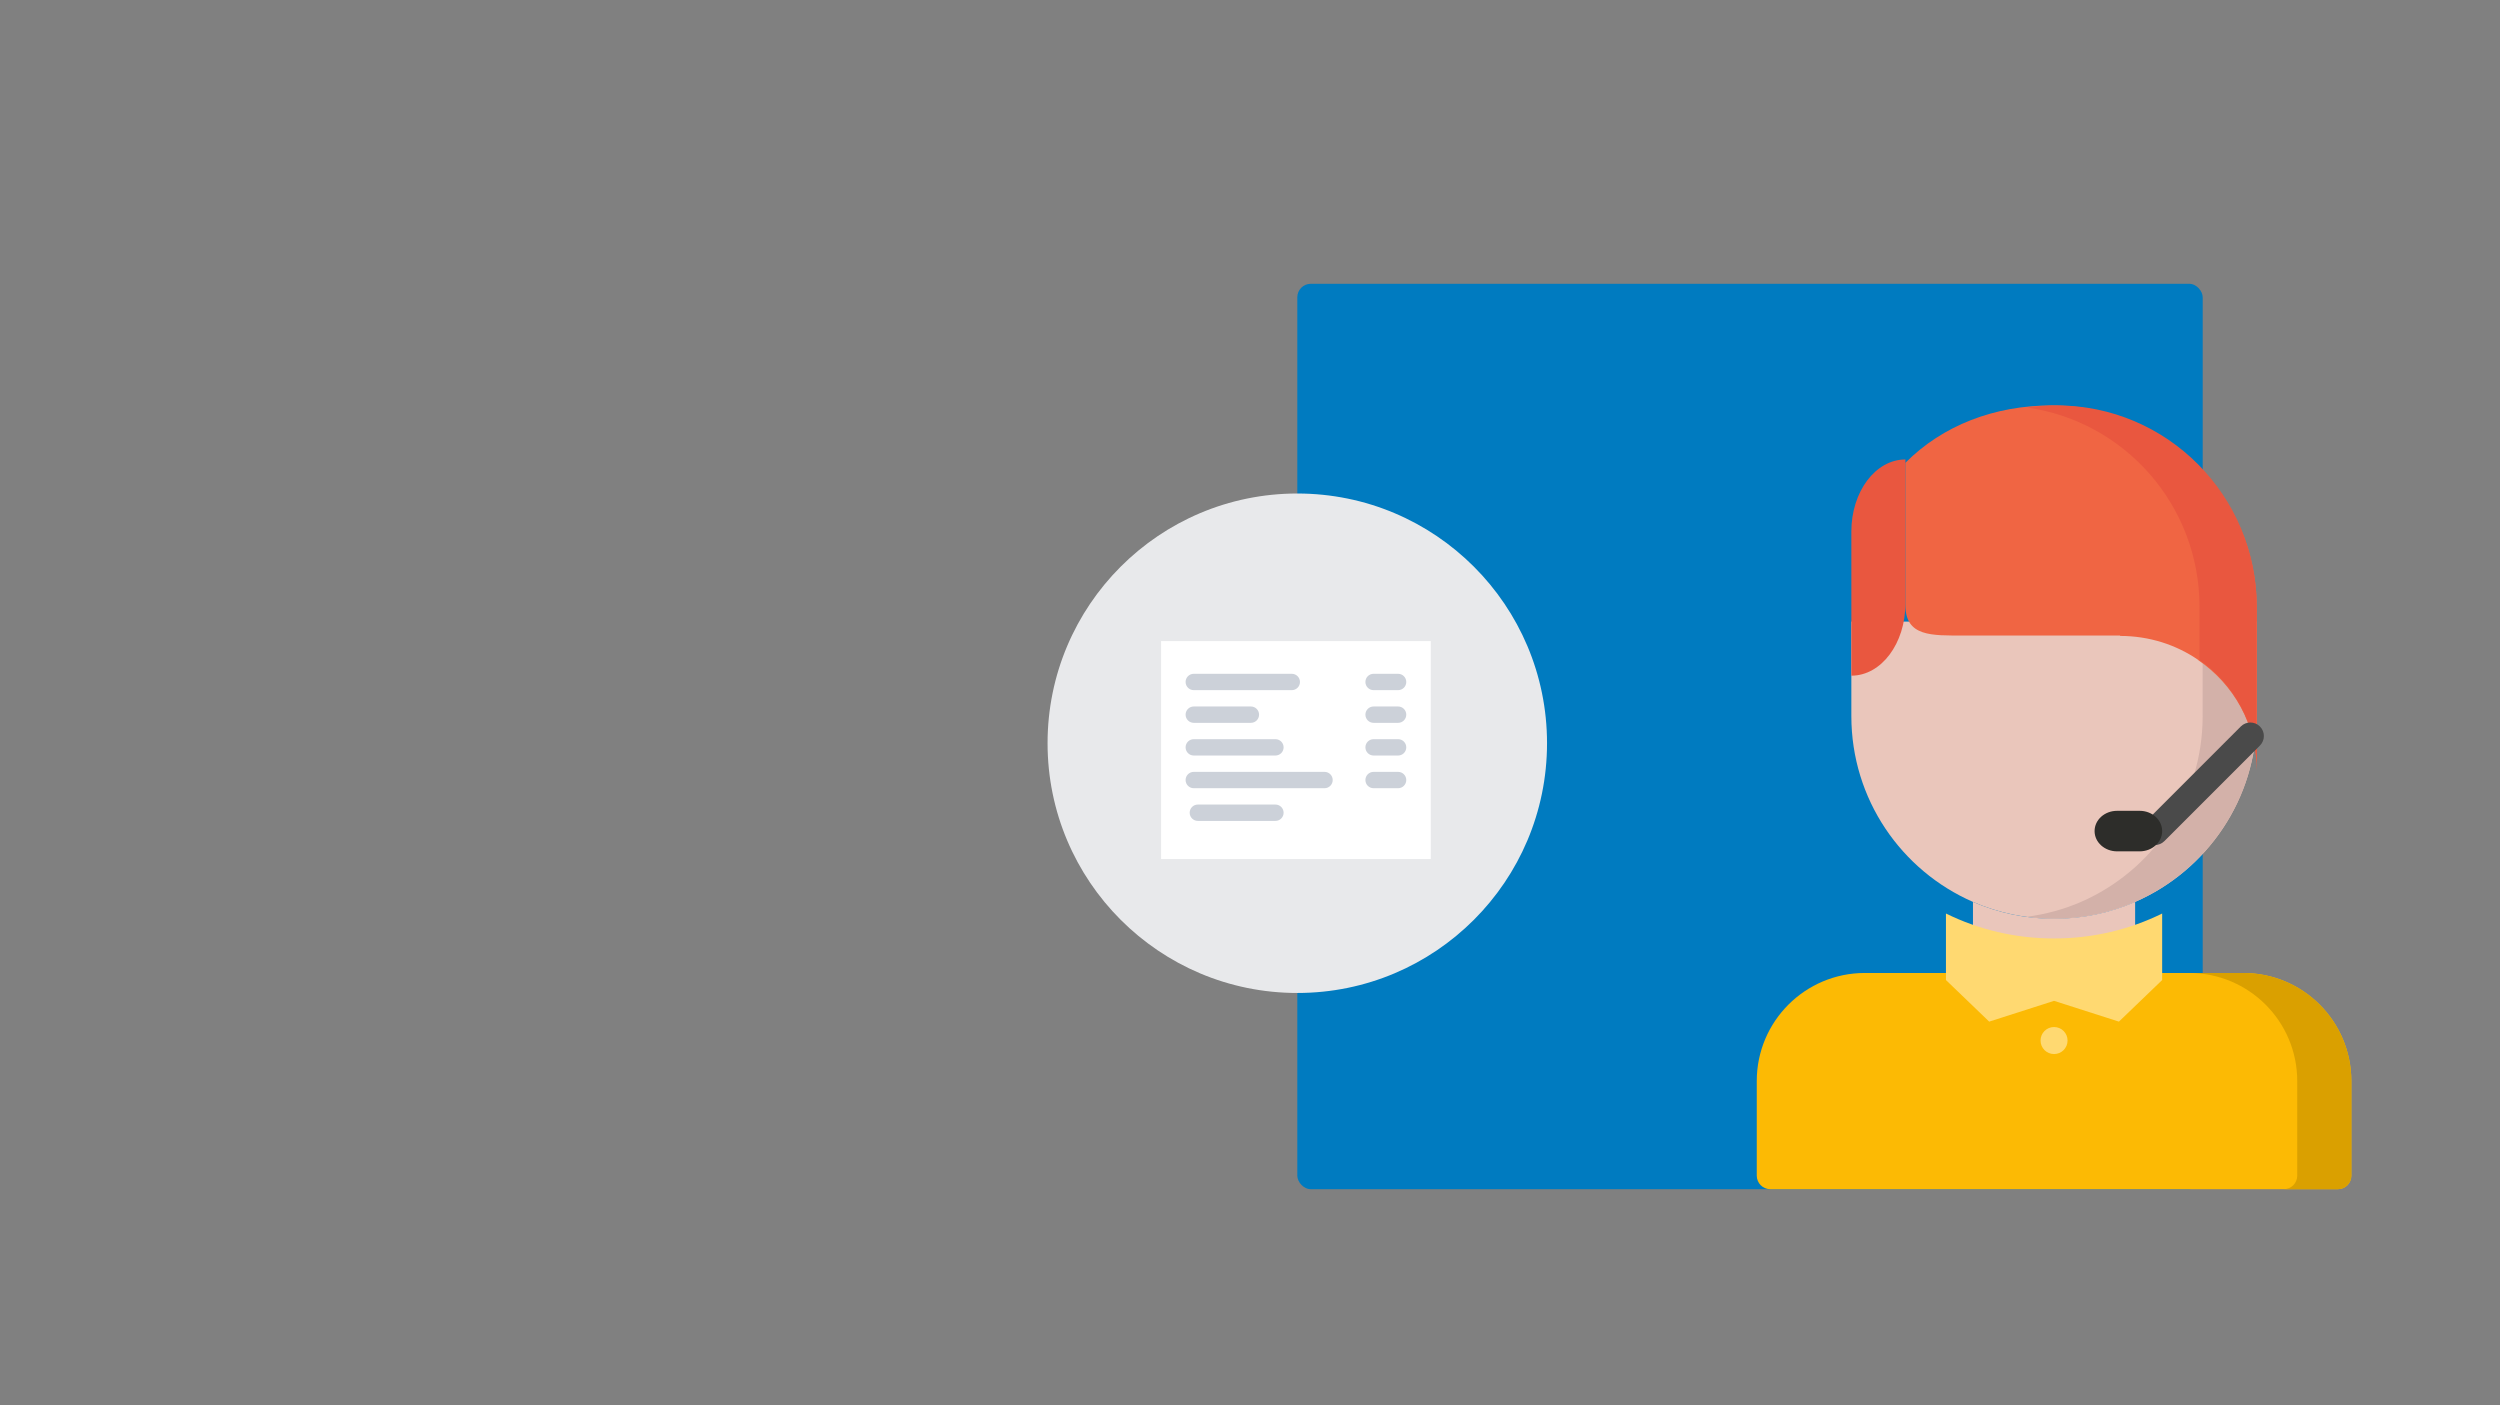 <svg height="104" viewBox="0 0 185 104" width="185" xmlns="http://www.w3.org/2000/svg"><rect x="0" y="0" width="185" height="104" fill="#808080" stroke="none"/><g fill="none" fill-rule="evenodd"><rect fill="#007bc0" height="67" rx="1" width="67" x="96" y="21"/><g fill-rule="nonzero"><g transform="translate(127 46)"><path d="m40 0v6.99c0 6.15-3.7 11.44-9 13.75-1.84.8-3.87 1.25-6 1.25s-4.16-.45-6-1.25c-5.3-2.31-9-7.6-9-13.75v-6.99z" fill="#eac6bb"/><path d="m35.996 0v6.99c0 6.15-3.7 11.44-9 13.75-1.252.545-2.598.911-3.998 1.1.657.088 1.322.15 2.002.15 2.13 0 4.16-.45 6-1.25 5.3-2.31 9-7.6 9-13.75v-6.99z" fill="#d3b1a9"/><path d="m31 20.74v13.25h-12v-13.25c1.84.8 3.87 1.25 6 1.25s4.16-.45 6-1.25z" fill="#eac6bb"/></g><g transform="translate(137 30)"><path d="m0 9.333c0-2.951 1.787-5.333 4-5.333v10.667c0 2.951-1.787 5.333-4 5.333z" fill="#e9573f"/><path d="m30 14.912v12.088c0-3.382-1.719-6.363-4.333-8.152v-.014c-1.632-1.122-3.626-1.775-5.778-1.775v-.03h-11.556c-2.398 0-4.333.097-4.333-2.261v-10.521c2.759-2.769 6.587-4.246 10.833-4.246 8.378 0 15.167 6.675 15.167 14.912z" fill="#f06543"/><path d="m15.188 0c-.746 0-1.473.064-2.188.159 7.209 1.006 12.764 7.218 12.764 14.753v3.918c.001.001.003.001.004.003v.014c2.553 1.789 4.232 4.771 4.232 8.152v-12.088c0-8.237-6.63-14.912-14.812-14.912z" fill="#e9573f"/></g><g transform="translate(127 30)"><path d="m40.999 29h-10c-.553 0-1-.447-1-1s.447-1 1-1h10c.553 0 1 .447 1 1s-.447 1-1 1z" fill="#4a4a4a" transform="matrix(.707 -.707 .707 .707 -9.255 33.656)"/><path d="m31.333 33h-1.667c-.922 0-1.667-.67-1.667-1.5s.745-1.5 1.667-1.5h1.667c.922 0 1.667.67 1.667 1.5s-.745 1.5-1.667 1.5z" fill="#2d2d2a"/></g></g><g transform="translate(127 65)"><g fill-rule="nonzero"><path d="m47 15v7c0 .55-.44 1-1 1h-42c-.55 0-1-.45-1-1v-7c0-4.42 3.58-8 8-8h7 14 7c4.42 0 8 3.58 8 8z" fill="#fcba04"/><path d="m25 4.446c2.88 0 5.6-.662 8-1.846v4.923l-3.2 3.077-4.8-1.538-4.8 1.538-3.2-3.077v-4.923c2.4 1.185 5.12 1.846 8 1.846z" fill="#ffd971"/><path d="m39 7h-4.004c4.42 0 8 3.58 8 8v7c0 .55-.44 1-1 1h4.004c.56 0 1-.45 1-1v-7c0-4.42-3.58-8-8-8z" fill="#daa000"/></g><circle cx="25" cy="12" fill="#ffd971" fill-rule="evenodd" r="1"/></g><circle cx="96" cy="55" fill="#e8e9eb" r="18.48"/><g transform="translate(85.92 47.44)"><path d="m0 0h19.958v16.128h-19.958z" fill="#fff"/><g fill="#ccd1d9" fill-rule="nonzero"><path d="m9.673 3.631h-7.254c-.334 0-.605-.27-.605-.605s.27-.605.605-.605h7.254c.334 0 .605.27.605.605s-.27.605-.605.605z"/><path d="m17.539 3.631h-1.814c-.334 0-.605-.27-.605-.605s.27-.605.605-.605h1.814c.334 0 .605.27.605.605s-.27.605-.605.605z"/><path d="m6.646 6.05h-4.227c-.334 0-.605-.27-.605-.605s.27-.605.605-.605h4.227c.334 0 .605.27.605.605s-.27.605-.605.605z"/><path d="m17.539 6.05h-1.814c-.334 0-.605-.27-.605-.605s.27-.605.605-.605h1.814c.334 0 .605.27.605.605s-.27.605-.605.605z"/><path d="m8.462 8.469h-6.043c-.334 0-.605-.27-.605-.605s.27-.605.605-.605h6.043c.334 0 .605.27.605.605s-.27.605-.605.605z"/><path d="m17.539 8.469h-1.814c-.334 0-.605-.27-.605-.605s.27-.605.605-.605h1.814c.334 0 .605.27.605.605s-.27.605-.605.605z"/><path d="m12.095 10.888h-9.676c-.334 0-.605-.27-.605-.605s.27-.605.605-.605h9.676c.334 0 .605.27.605.605s-.27.605-.605.605z"/><path d="m17.539 10.888h-1.814c-.334 0-.605-.27-.605-.605s.27-.605.605-.605h1.814c.334 0 .605.27.605.605s-.27.605-.605.605z"/><path d="m8.462 13.307h-5.741c-.334 0-.605-.27-.605-.605s.27-.605.605-.605h5.741c.334 0 .605.27.605.605s-.27.605-.605.605z"/></g></g></g></svg>